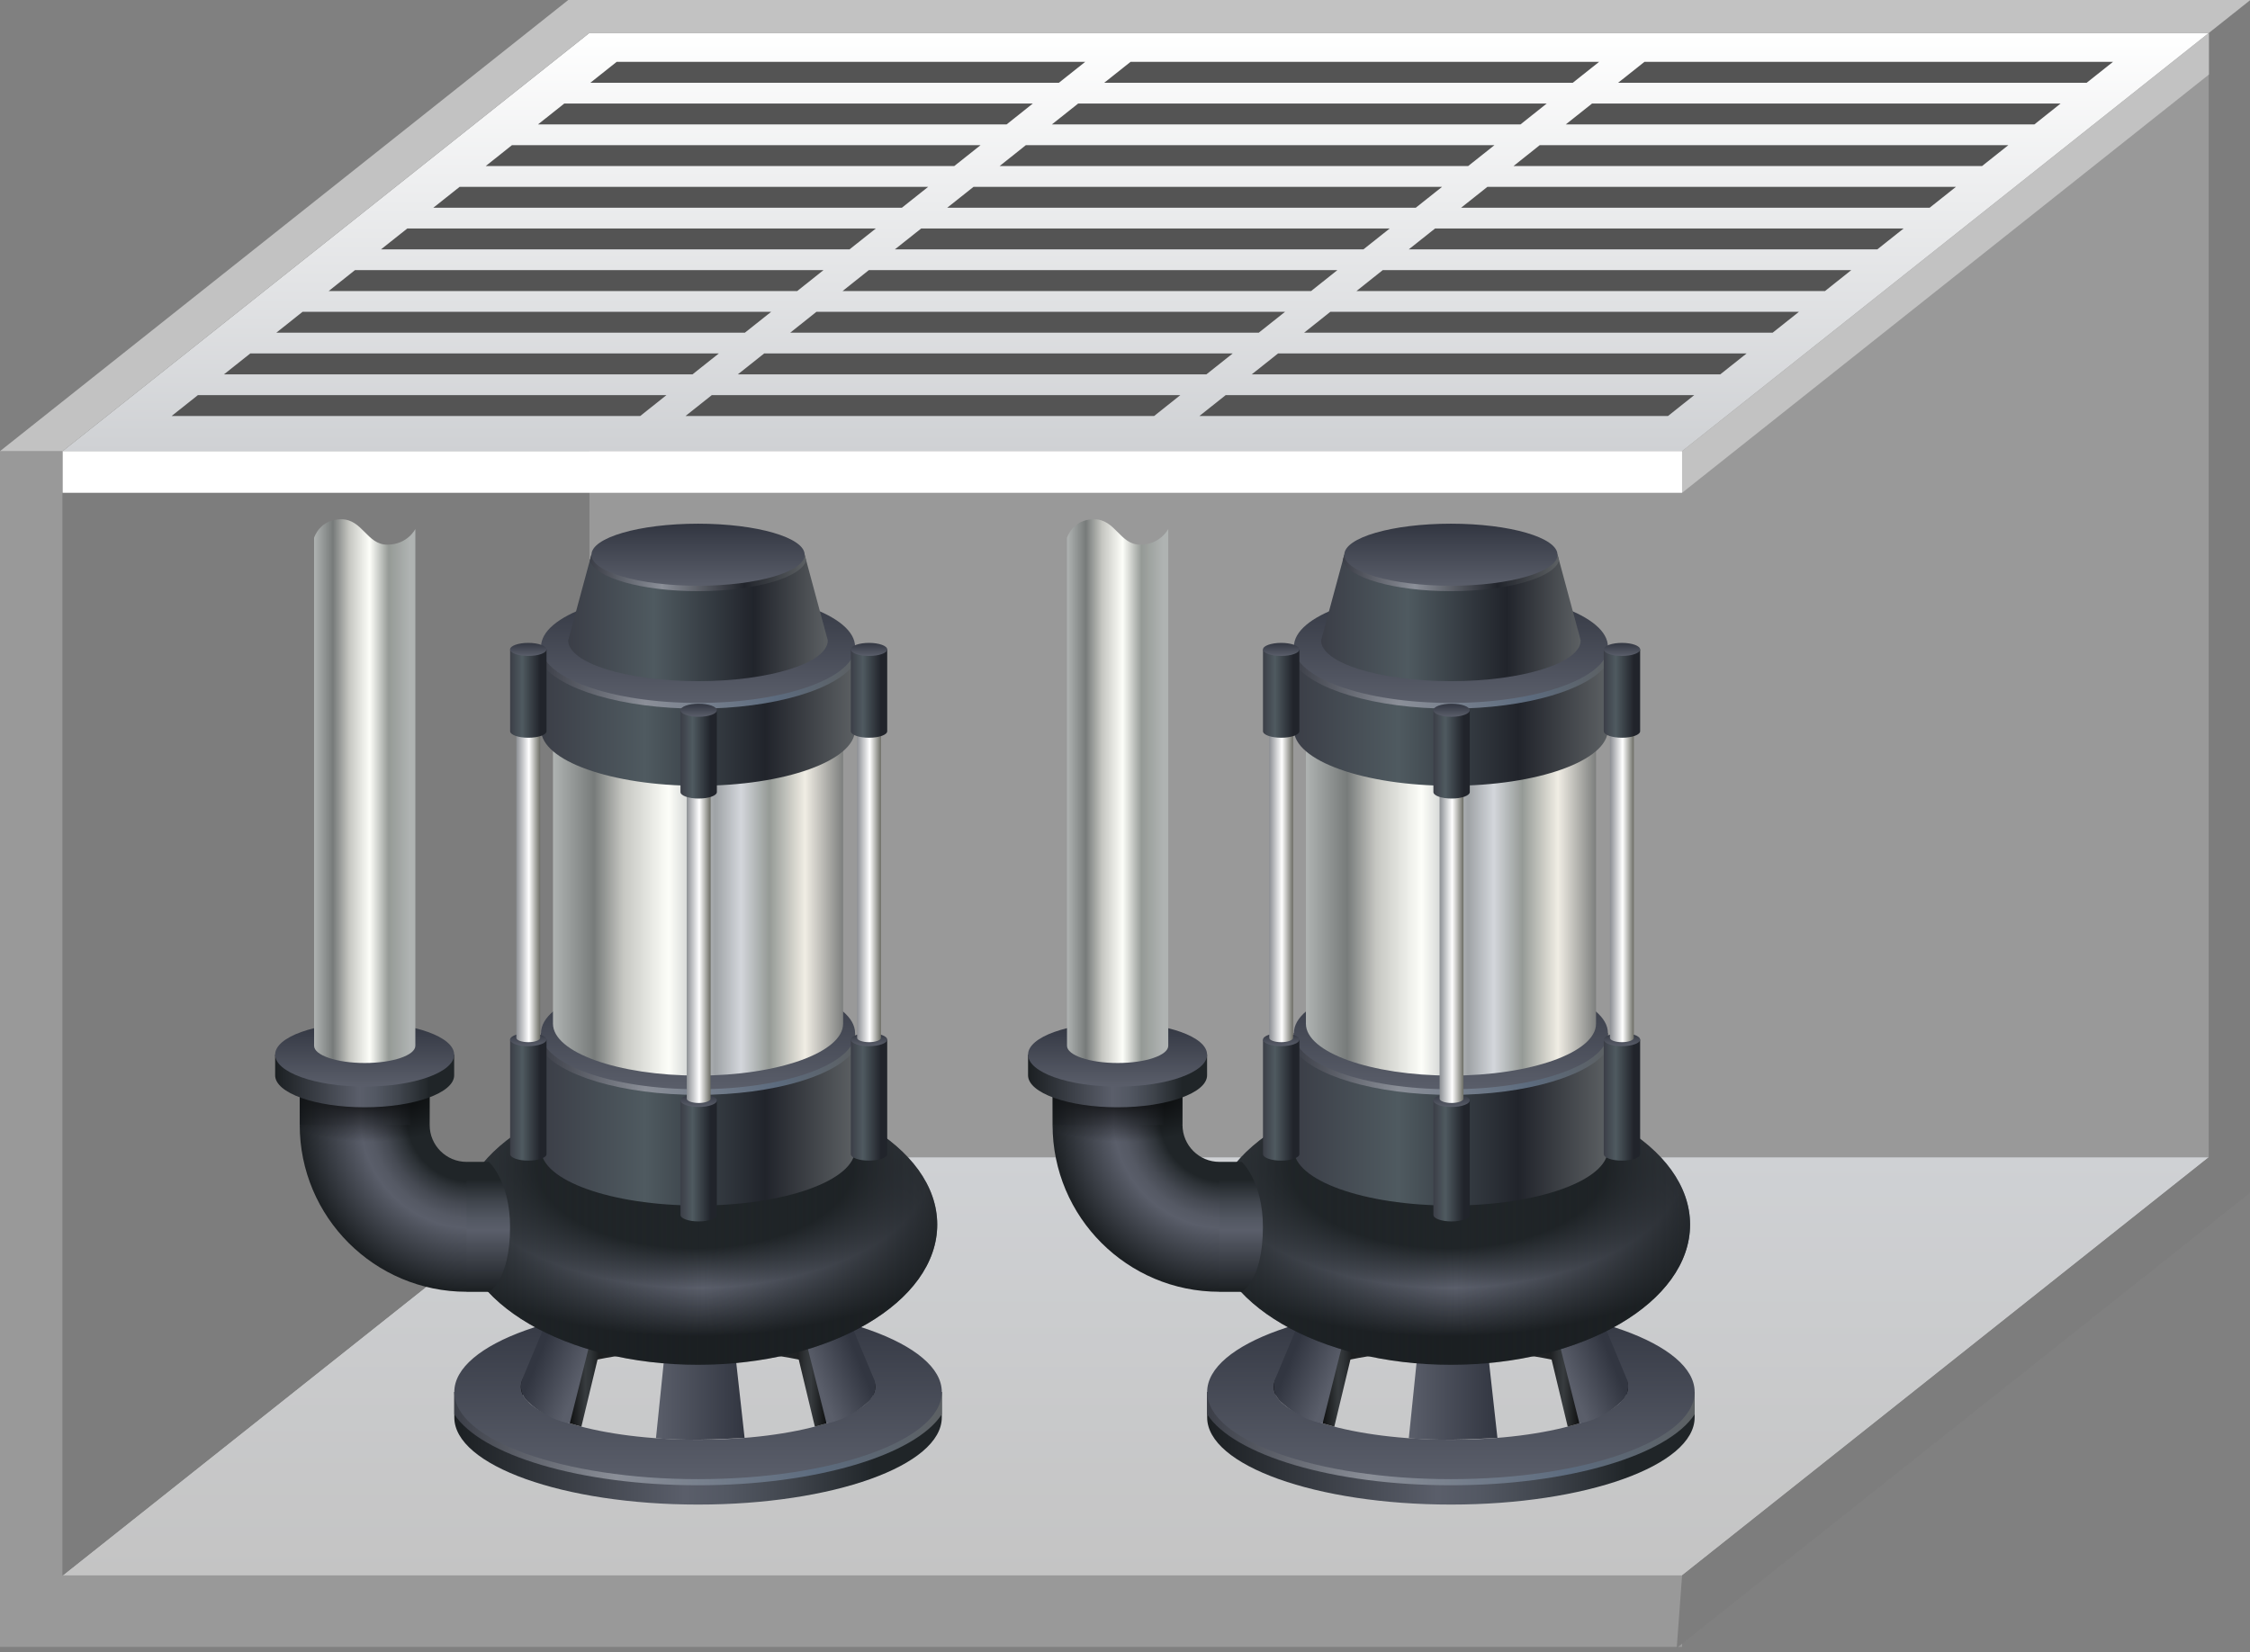  <svg version="1.1" xmlns="http://www.w3.org/2000/svg" xmlns:xlink="http://www.w3.org/1999/xlink"
               viewBox="0 0 324 238" style="enable-background:new 0 0 324 238;" xml:space="preserve">
            <rect x="0" y="0" width="324" height="238" fill="#808080" stroke="none"/>
            <style type="text/css">
              .jsj-st0{fill:url(#JSJ_1_);}
              .jsj-st1{fill:#999999;}
              .jsj-st2{fill:#7D7D7D;}
              .jsj-st3{fill:url(#JSJ_2_);}
              .jsj-st4{fill:#C2C2C2;}
              .jsj-st5{fill:#FFFFFF;}
              .jsj-st6{fill:#545454;}
              .jsj-st7{fill:url(#JSJ_3_);}
              .jsj-st8{fill:url(#JSJ_4_);}
              .jsj-st9{fill:url(#JSJ_5_);}
              .jsj-st10{fill:url(#JSJ_6_);}
              .jsj-st11{fill:url(#JSJ_7_);}
              .jsj-st12{fill:url(#JSJ_8_);}
              .jsj-st13{fill:url(#JSJ_9_);}
              .jsj-st14{fill:url(#JSJ_10_);}
              .jsj-st15{fill:url(#JSJ_11_);}
              .jsj-st16{fill:url(#JSJ_12_);}
              .jsj-st17{fill:url(#JSJ_13_);}
              .jsj-st18{fill:url(#JSJ_14_);}
              .jsj-st19{fill:url(#JSJ_15_);}
              .jsj-st20{fill:url(#JSJ_16_);}
              .jsj-st21{fill:url(#JSJ_17_);}
              .jsj-st22{fill:url(#JSJ_18_);}
              .jsj-st23{fill:url(#JSJ_19_);}
              .jsj-st24{fill:url(#JSJ_20_);}
              .jsj-st25{fill:url(#JSJ_21_);}
              .jsj-st26{fill:url(#JSJ_22_);}
              .jsj-st27{fill:url(#JSJ_23_);}
              .jsj-st28{fill:url(#JSJ_24_);}
              .jsj-st29{fill:url(#JSJ_25_);}
              .jsj-st30{fill:url(#JSJ_26_);}
              .jsj-st31{fill:url(#JSJ_27_);}
              .jsj-st32{fill:url(#JSJ_28_);}
              .jsj-st33{fill:url(#JSJ_29_);}
              .jsj-st34{fill:url(#JSJ_30_);}
              .jsj-st35{fill:url(#JSJ_31_);}
              .jsj-st36{fill:url(#JSJ_32_);}
              .jsj-st37{fill:url(#JSJ_33_);}
              .jsj-st38{fill:url(#JSJ_34_);}
              .jsj-st39{fill:url(#JSJ_35_);}
              .jsj-st40{fill:url(#JSJ_36_);}
              .jsj-st41{fill:url(#JSJ_37_);}
              .jsj-st42{fill:url(#JSJ_38_);}
              .jsj-st43{fill:url(#JSJ_39_);}
              .jsj-st44{fill:url(#JSJ_40_);}
              .jsj-st45{fill:url(#JSJ_41_);}
              .jsj-st46{fill:url(#JSJ_42_);}
              .jsj-st47{fill:url(#JSJ_43_);}
              .jsj-st48{fill:url(#JSJ_44_);}
              .jsj-st49{fill:url(#JSJ_45_);}
              .jsj-st50{fill:url(#JSJ_46_);}
              .jsj-st51{fill:#203972;}
              .jsj-st52{fill:#0E1F3D;}
              .jsj-st53{fill:url(#JSJ_47_);}
              .jsj-st54{opacity:0.5;}
              .jsj-st55{fill:url(#JSJ_48_);}
              .jsj-st56{fill:url(#JSJ_49_);}
              .jsj-st57{fill:url(#JSJ_50_);}
              .jsj-st58{fill:url(#JSJ_51_);}
              .jsj-st59{fill:url(#JSJ_52_);}
              .jsj-st60{fill:url(#JSJ_53_);}
              .jsj-st61{fill:url(#JSJ_54_);}
              .jsj-st62{fill:url(#JSJ_55_);}
              .jsj-st63{fill:url(#JSJ_56_);}
              .jsj-st64{fill:url(#JSJ_57_);}
              .jsj-st65{fill:url(#JSJ_58_);}
              .jsj-st66{fill:url(#JSJ_59_);}
              .jsj-st67{fill:url(#JSJ_60_);}
              .jsj-st68{fill:url(#JSJ_61_);}
              .jsj-st69{fill:url(#JSJ_62_);}
              .jsj-st70{fill:url(#JSJ_63_);}
              .jsj-st71{fill:url(#JSJ_64_);}
              .jsj-st72{fill:url(#JSJ_65_);}
              .jsj-st73{fill:url(#JSJ_66_);}
              .jsj-st74{fill:url(#JSJ_67_);}
              .jsj-st75{fill:url(#JSJ_68_);}
              .jsj-st76{fill:url(#JSJ_69_);}
              .jsj-st77{fill:url(#JSJ_70_);}
              .jsj-st78{fill:url(#JSJ_71_);}
              .jsj-st79{fill:url(#JSJ_72_);}
              .jsj-st80{fill:url(#JSJ_73_);}
              .jsj-st81{fill:url(#JSJ_74_);}
              .jsj-st82{fill:url(#JSJ_75_);}
              .jsj-st83{fill:url(#JSJ_76_);}
              .jsj-st84{fill:url(#JSJ_77_);}
              .jsj-st85{fill:url(#JSJ_78_);}
              .jsj-st86{fill:url(#JSJ_79_);}
              .jsj-st87{fill:url(#JSJ_80_);}
              .jsj-st88{fill:url(#JSJ_81_);}
              .jsj-st89{fill:url(#JSJ_82_);}
              .jsj-st90{fill:url(#JSJ_83_);}
              .jsj-st91{fill:url(#JSJ_84_);}
              .jsj-st92{fill:url(#JSJ_85_);}
              .jsj-st93{fill:url(#JSJ_86_);}
              .jsj-st94{fill:url(#JSJ_87_);}
              .jsj-st95{fill:url(#JSJ_88_);}
              .jsj-st96{fill:url(#JSJ_89_);}
              .jsj-st97{fill:url(#JSJ_90_);}
              .jsj-st98{fill:url(#JSJ_91_);}
              .jsj-st99{fill:url(#JSJ_92_);}
              .jsj-st100{fill:url(#JSJ_93_);}
              .jsj-st101{fill:url(#JSJ_94_);}
              .jsj-st102{opacity:0.3;fill:#FF0000;}
            
            </style>
            <g id="SVG_base1">
              <linearGradient id="JSJ_1_" gradientUnits="userSpaceOnUse" x1="163.552" y1="226.92" x2="163.552" y2="166.678">
                <stop  offset="0" style="stop-color:#C4C4C4"/>
                <stop  offset="1" style="stop-color:#CFD1D4"/>
              </linearGradient>
              <polygon class="jsj-st0" points="242.22,226.92 9.02,226.92 84.88,166.68 318.08,166.68 	"/>
              <polygon class="jsj-st1" points="9.02,226.92 9.02,64.98 0,64.98 0,237.21 242.22,237.21 242.22,226.92 	"/>
              <polygon class="jsj-st2" points="84.88,166.68 9.02,226.92 9.02,64.98 84.88,4.74 	"/>
              <rect x="84.88" y="4.74" class="jsj-st1" width="233.2" height="161.94"/>
              <linearGradient id="JSJ_2_" gradientUnits="userSpaceOnUse" x1="163.552" y1="4.74" x2="163.552" y2="64.982">
                <stop  offset="0" style="stop-color:#FFFFFF"/>
                <stop  offset="1" style="stop-color:#CFD1D4"/>
              </linearGradient>
              <polygon class="jsj-st3" points="242.22,64.98 9.02,64.98 84.88,4.74 318.08,4.74 	"/>
              <polygon class="jsj-st2" points="318.08,4.74 318.08,166.68 242.22,226.92 241.45,237.36 324.05,171.77 324.05,171.49 324.05,0 	"/>
              <polygon class="jsj-st4" points="324.05,0 81.83,0 0,64.98 9.02,64.98 84.88,4.74 318.08,4.74 	"/>
              <rect x="9.02" y="64.98" class="jsj-st5" width="233.2" height="6"/>
              <polygon class="jsj-st4" points="318.08,10.74 242.22,70.98 242.22,64.98 318.08,4.74 	"/>
              <polygon class="jsj-st6" points="24.71,59.92 92.19,59.92 95.97,56.91 28.5,56.91 	"/>
              <polygon class="jsj-st6" points="32.25,53.92 99.72,53.92 103.51,50.91 36.04,50.91 	"/>
              <polygon class="jsj-st6" points="39.79,47.92 107.26,47.92 111.05,44.91 43.57,44.91 	"/>
              <polygon class="jsj-st6" points="47.33,41.92 114.8,41.92 118.58,38.91 51.11,38.91 	"/>
              <polygon class="jsj-st6" points="54.86,35.92 122.33,35.92 126.12,32.91 58.65,32.91 	"/>
              <polygon class="jsj-st6" points="62.4,29.92 129.87,29.92 133.66,26.91 66.19,26.91 	"/>
              <polygon class="jsj-st6" points="69.94,23.92 137.41,23.92 141.2,20.91 73.72,20.91 	"/>
              <polygon class="jsj-st6" points="77.47,17.92 144.95,17.92 148.73,14.91 81.26,14.91 	"/>
              <polygon class="jsj-st6" points="85.01,11.92 152.48,11.92 156.27,8.91 88.8,8.91 	"/>
              <polygon class="jsj-st6" points="98.71,59.92 166.19,59.92 169.97,56.91 102.5,56.91 	"/>
              <polygon class="jsj-st6" points="106.25,53.92 173.72,53.92 177.51,50.91 110.04,50.91 	"/>
              <polygon class="jsj-st6" points="113.79,47.92 181.26,47.92 185.05,44.91 117.57,44.91 	"/>
              <polygon class="jsj-st6" points="121.33,41.92 188.8,41.92 192.58,38.91 125.11,38.91 	"/>
              <polygon class="jsj-st6" points="128.86,35.92 196.33,35.92 200.12,32.91 132.65,32.91 	"/>
              <polygon class="jsj-st6" points="136.4,29.92 203.87,29.92 207.66,26.91 140.19,26.91 	"/>
              <polygon class="jsj-st6" points="143.94,23.92 211.41,23.92 215.2,20.91 147.72,20.91 	"/>
              <polygon class="jsj-st6" points="151.47,17.92 218.95,17.92 222.73,14.91 155.26,14.91 	"/>
              <polygon class="jsj-st6" points="159.01,11.92 226.48,11.92 230.27,8.91 162.8,8.91 	"/>
              <polygon class="jsj-st6" points="172.71,59.92 240.19,59.92 243.97,56.91 176.5,56.91 	"/>
              <polygon class="jsj-st6" points="180.25,53.92 247.72,53.92 251.51,50.91 184.04,50.91 	"/>
              <polygon class="jsj-st6" points="187.79,47.92 255.26,47.92 259.05,44.91 191.57,44.91 	"/>
              <polygon class="jsj-st6" points="195.33,41.92 262.8,41.92 266.58,38.91 199.11,38.91 	"/>
              <polygon class="jsj-st6" points="202.86,35.92 270.33,35.92 274.12,32.91 206.65,32.91 	"/>
              <polygon class="jsj-st6" points="210.4,29.92 277.87,29.92 281.66,26.91 214.19,26.91 	"/>
              <polygon class="jsj-st6" points="217.94,23.92 285.41,23.92 289.2,20.91 221.72,20.91 	"/>
              <polygon class="jsj-st6" points="225.47,17.92 292.95,17.92 296.73,14.91 229.26,14.91 	"/>
              <polygon class="jsj-st6" points="233.01,11.92 300.48,11.92 304.27,8.91 236.8,8.91 	"/>
            </g>
            <g id="SVG_base2">
              <linearGradient id="JSJ_3_" gradientUnits="userSpaceOnUse" x1="173.829" y1="208.604" x2="244.035" y2="208.604">
                <stop  offset="0" style="stop-color:#1B1F22"/>
                <stop  offset="0.471" style="stop-color:#5A5E6A"/>
                <stop  offset="0.474" style="stop-color:#5A5E6A"/>
                <stop  offset="0.559" style="stop-color:#535863"/>
                <stop  offset="0.687" style="stop-color:#41464E"/>
                <stop  offset="0.842" style="stop-color:#24292D"/>
                <stop  offset="0.86" style="stop-color:#202528"/>
              </linearGradient>
              <path class="jsj-st7" d="M238.09,200.49c-1.24,4.48-13.82,8-29.16,8s-27.92-3.52-29.16-8h-5.94v3.66c0,6.94,15.72,12.56,35.1,12.56
                s35.1-5.62,35.1-12.56v-3.66H238.09z"/>
              <linearGradient id="JSJ_4_" gradientUnits="userSpaceOnUse" x1="173.829" y1="207.211" x2="244.035" y2="207.211">
                <stop  offset="0" style="stop-color:#3B3E47"/>
                <stop  offset="0.332" style="stop-color:#8B8F98"/>
                <stop  offset="0.749" style="stop-color:#5C6B7E"/>
                <stop  offset="1" style="stop-color:#5C6063"/>
              </linearGradient>
              <path class="jsj-st8" d="M238.09,200.49c-1.24,4.48-13.82,8-29.16,8s-27.92-3.52-29.16-8h-5.94v3.22c3.82,5.87,18.08,10.22,35.1,10.22
                c17.02,0,31.28-4.36,35.1-10.22v-3.22H238.09z"/>
              <linearGradient id="JSJ_5_" gradientUnits="userSpaceOnUse" x1="180.577" y1="200.13" x2="236.911" y2="200.13">
                <stop  offset="0" style="stop-color:#000000"/>
                <stop  offset="0.474" style="stop-color:#373B3E"/>
                <stop  offset="0.592" style="stop-color:#303437"/>
                <stop  offset="0.771" style="stop-color:#1E2022"/>
                <stop  offset="0.985" style="stop-color:#010101"/>
                <stop  offset="0.989" style="stop-color:#000000"/>
              </linearGradient>
              <path class="jsj-st9" d="M208.93,190.25c-11.65,0-21.97,2.03-28.36,5.16v8.06l9.89,6.54h36.26l10.19-6.15v-8.63
                C230.5,192.21,220.35,190.25,208.93,190.25z M208.93,209.7c-14.09,0-25.52-3.41-25.52-7.61c0-4.2,11.42-7.61,25.52-7.61
                c14.09,0,25.52,3.41,25.52,7.61C234.45,206.29,223.02,209.7,208.93,209.7z"/>
              <linearGradient id="JSJ_6_" gradientUnits="userSpaceOnUse" x1="208.932" y1="213.053" x2="208.932" y2="187.928">
                <stop  offset="0" style="stop-color:#5A5E6A"/>
                <stop  offset="1" style="stop-color:#323641"/>
              </linearGradient>
              <path class="jsj-st10" d="M208.93,187.93c-19.39,0-35.1,5.62-35.1,12.56c0,6.94,15.72,12.56,35.1,12.56s35.1-5.62,35.1-12.56
                C244.03,193.55,228.32,187.93,208.93,187.93z M208.93,207.37c-14.09,0-25.52-3.41-25.52-7.61s11.42-7.61,25.52-7.61
                c14.09,0,25.52,3.41,25.52,7.61S223.02,207.37,208.93,207.37z"/>
              <linearGradient id="JSJ_7_" gradientUnits="userSpaceOnUse" x1="189.631" y1="196.71" x2="196.099" y2="196.71">
                <stop  offset="0" style="stop-color:#000000"/>
                <stop  offset="0.474" style="stop-color:#373B3E"/>
                <stop  offset="0.592" style="stop-color:#303437"/>
                <stop  offset="0.771" style="stop-color:#1E2022"/>
                <stop  offset="0.985" style="stop-color:#010101"/>
                <stop  offset="0.989" style="stop-color:#000000"/>
              </linearGradient>
              <polygon class="jsj-st11" points="194.73,187.93 189.63,194.79 190.46,205.01 192.14,205.49 196.1,188.99 	"/>
              <linearGradient id="JSJ_8_" gradientUnits="userSpaceOnUse" x1="192.685" y1="196.638" x2="186.538" y2="194.125">
                <stop  offset="0" style="stop-color:#5A5E6A"/>
                <stop  offset="1" style="stop-color:#323641"/>
              </linearGradient>
              <path class="jsj-st12" d="M188.84,186.16l-5.29,12.67c0,0-0.58,1.69,0.87,3.06c2.93,2.77,6.04,3.12,6.04,3.12l4.27-17.08L188.84,186.16
                z"/>
              
                <linearGradient id="JSJ_9_" gradientUnits="userSpaceOnUse" x1="219.592" y1="196.71" x2="226.06" y2="196.71" gradientTransform="matrix(-1 0 0 1 447.853 0)">
                <stop  offset="0" style="stop-color:#000000"/>
                <stop  offset="0.474" style="stop-color:#373B3E"/>
                <stop  offset="0.592" style="stop-color:#303437"/>
                <stop  offset="0.771" style="stop-color:#1E2022"/>
                <stop  offset="0.985" style="stop-color:#010101"/>
                <stop  offset="0.989" style="stop-color:#000000"/>
              </linearGradient>
              <polygon class="jsj-st13" points="223.16,187.93 228.26,194.79 227.43,205.01 225.75,205.49 221.79,188.99 	"/>
              
                <linearGradient id="JSJ_10_" gradientUnits="userSpaceOnUse" x1="222.646" y1="196.638" x2="216.499" y2="194.125" gradientTransform="matrix(-1 0 0 1 447.853 0)">
                <stop  offset="0" style="stop-color:#5A5E6A"/>
                <stop  offset="1" style="stop-color:#323641"/>
              </linearGradient>
              <path class="jsj-st14" d="M229.05,186.16l5.29,12.67c0,0,0.58,1.69-0.87,3.06c-2.93,2.77-6.04,3.12-6.04,3.12l-4.27-17.08
                L229.05,186.16z"/>
              <linearGradient id="JSJ_11_" gradientUnits="userSpaceOnUse" x1="202.875" y1="198.392" x2="215.633" y2="198.392">
                <stop  offset="0" style="stop-color:#5A5E6A"/>
                <stop  offset="1" style="stop-color:#323641"/>
              </linearGradient>
              <path class="jsj-st15" d="M204.67,189.59l-1.8,17.56c0,0,1.76,0.22,5.87,0.22c2.61-0.01,6.89-0.27,6.89-0.27l-1.96-17.69L204.67,189.59
                z"/>
              
                <radialGradient id="JSJ_12_" cx="208.494" cy="168.061" r="47.364" gradientTransform="matrix(1 0 0 0.516 0 81.328)" gradientUnits="userSpaceOnUse">
                <stop  offset="0.481" style="stop-color:#202528"/>
                <stop  offset="0.714" style="stop-color:#5A5E6A"/>
                <stop  offset="1" style="stop-color:#1B1F22"/>
              </radialGradient>
              <ellipse class="jsj-st16" cx="208.93" cy="176.38" rx="34.44" ry="20.2"/>
              <linearGradient id="JSJ_13_" gradientUnits="userSpaceOnUse" x1="174.493" y1="176.385" x2="243.37" y2="176.385">
                <stop  offset="0" style="stop-color:#202528;stop-opacity:0.8"/>
                <stop  offset="0.511" style="stop-color:#1D2225;stop-opacity:0"/>
                <stop  offset="1" style="stop-color:#1B1F22;stop-opacity:0.8"/>
              </linearGradient>
              <ellipse class="jsj-st17" cx="208.93" cy="176.38" rx="34.44" ry="20.2"/>
              <linearGradient id="JSJ_14_" gradientUnits="userSpaceOnUse" x1="175.619" y1="186.065" x2="175.619" y2="167.35">
                <stop  offset="0" style="stop-color:#1B1F22"/>
                <stop  offset="0.471" style="stop-color:#5A5E6A"/>
                <stop  offset="0.474" style="stop-color:#5A5E6A"/>
                <stop  offset="0.559" style="stop-color:#535863"/>
                <stop  offset="0.687" style="stop-color:#41464E"/>
                <stop  offset="0.842" style="stop-color:#24292D"/>
                <stop  offset="0.86" style="stop-color:#202528"/>
              </linearGradient>
              <path class="jsj-st18" d="M175.6,186.06l-6.24-8.87l6.24-9.84h3.22c0,0,3.04,2.8,3.04,9.36c0,7.75-3.04,9.36-3.04,9.36H175.6z"/>
              <linearGradient id="JSJ_15_" gradientUnits="userSpaceOnUse" x1="151.57" y1="162.457" x2="170.285" y2="162.457">
                <stop  offset="0" style="stop-color:#1B1F22"/>
                <stop  offset="0.471" style="stop-color:#5A5E6A"/>
                <stop  offset="0.474" style="stop-color:#5A5E6A"/>
                <stop  offset="0.559" style="stop-color:#535863"/>
                <stop  offset="0.687" style="stop-color:#41464E"/>
                <stop  offset="0.842" style="stop-color:#24292D"/>
                <stop  offset="0.86" style="stop-color:#202528"/>
              </linearGradient>
              <polygon class="jsj-st19" points="151.57,162.03 161.04,167.35 170.28,162.03 170.28,157.56 151.57,157.56 	"/>
              <radialGradient id="JSJ_16_" cx="176.291" cy="160.905" r="25.178" gradientUnits="userSpaceOnUse">
                <stop  offset="0.369" style="stop-color:#202528"/>
                <stop  offset="0.412" style="stop-color:#2E3338"/>
                <stop  offset="0.5" style="stop-color:#464A53"/>
                <stop  offset="0.577" style="stop-color:#555964"/>
                <stop  offset="0.636" style="stop-color:#5A5E6A"/>
                <stop  offset="1" style="stop-color:#1B1F22"/>
              </radialGradient>
              <path class="jsj-st20" d="M170.28,162.03h-18.71c0,13.27,10.76,24.03,24.03,24.03v-18.71C172.67,167.35,170.28,164.97,170.28,162.03z"
                />
              <linearGradient id="JSJ_17_" gradientUnits="userSpaceOnUse" x1="186.322" y1="161.223" x2="231.542" y2="161.223">
                <stop  offset="0" style="stop-color:#3B3E47"/>
                <stop  offset="0.332" style="stop-color:#4F5A60"/>
                <stop  offset="0.715" style="stop-color:#21242B"/>
                <stop  offset="1" style="stop-color:#5C6063"/>
              </linearGradient>
              <path class="jsj-st21" d="M186.32,148.8v16.75c0,4.47,10.12,8.09,22.61,8.09c12.49,0,22.61-3.62,22.61-8.09V148.8H186.32z"/>
              <linearGradient id="JSJ_18_" gradientUnits="userSpaceOnUse" x1="186.322" y1="153.251" x2="231.542" y2="153.251">
                <stop  offset="0" style="stop-color:#3B3E47"/>
                <stop  offset="0.332" style="stop-color:#8B8F98"/>
                <stop  offset="0.749" style="stop-color:#5C6B7E"/>
                <stop  offset="1" style="stop-color:#5C6063"/>
              </linearGradient>
              <path class="jsj-st22" d="M186.32,151.11c2.46,3.78,11.65,6.59,22.61,6.59c10.96,0,20.15-2.81,22.61-6.59v-2.31h-45.22V151.11z"/>
              <linearGradient id="JSJ_19_" gradientUnits="userSpaceOnUse" x1="208.932" y1="156.894" x2="208.932" y2="140.71">
                <stop  offset="0" style="stop-color:#5A5E6A"/>
                <stop  offset="1" style="stop-color:#323641"/>
              </linearGradient>
              <ellipse class="jsj-st23" cx="208.93" cy="148.8" rx="22.61" ry="8.09"/>
              <linearGradient id="JSJ_20_" gradientUnits="userSpaceOnUse" x1="188.045" y1="130.119" x2="229.819" y2="130.119">
                <stop  offset="0" style="stop-color:#AFB3B2"/>
                <stop  offset="0.142" style="stop-color:#777B7A"/>
                <stop  offset="0.243" style="stop-color:#C6C7C2"/>
                <stop  offset="0.399" style="stop-color:#FDFEF9"/>
                <stop  offset="0.559" style="stop-color:#9FA3A6"/>
                <stop  offset="0.648" style="stop-color:#D3D6DB"/>
                <stop  offset="0.746" style="stop-color:#959A96"/>
                <stop  offset="0.869" style="stop-color:#F0EDE4"/>
                <stop  offset="1" style="stop-color:#7D7F7E"/>
              </linearGradient>
              <path class="jsj-st24" d="M188.05,105.32v42.13c0,4.13,9.35,7.47,20.89,7.47c11.54,0,20.89-3.35,20.89-7.47v-42.13H188.05z"/>
              
                <radialGradient id="JSJ_21_" cx="161.809" cy="156.957" r="16.311" gradientTransform="matrix(1 0 0 0.465 0 83.91)" gradientUnits="userSpaceOnUse">
                <stop  offset="0" style="stop-color:#000000"/>
                <stop  offset="1" style="stop-color:#000000;stop-opacity:0"/>
              </radialGradient>
              <path class="jsj-st25" d="M170.28,162.03v-4.47h-18.71v4.47c0,13.27,10.76,24.03,24.03,24.03v-18.71
                C172.67,167.35,170.28,164.97,170.28,162.03z"/>
              <linearGradient id="JSJ_22_" gradientUnits="userSpaceOnUse" x1="148.037" y1="155.691" x2="173.818" y2="155.691">
                <stop  offset="0" style="stop-color:#1B1F22"/>
                <stop  offset="0.471" style="stop-color:#5A5E6A"/>
                <stop  offset="0.474" style="stop-color:#5A5E6A"/>
                <stop  offset="0.559" style="stop-color:#535863"/>
                <stop  offset="0.687" style="stop-color:#41464E"/>
                <stop  offset="0.842" style="stop-color:#24292D"/>
                <stop  offset="0.86" style="stop-color:#202528"/>
              </linearGradient>
              <path class="jsj-st26" d="M148.04,151.9v2.98c0,2.55,5.77,4.61,12.89,4.61s12.89-2.07,12.89-4.61v-2.98H148.04z"/>
              <linearGradient id="JSJ_23_" gradientUnits="userSpaceOnUse" x1="160.927" y1="156.508" x2="160.927" y2="147.282">
                <stop  offset="0" style="stop-color:#5A5E6A"/>
                <stop  offset="1" style="stop-color:#323641"/>
              </linearGradient>
              <ellipse class="jsj-st27" cx="160.93" cy="151.9" rx="12.89" ry="4.61"/>
              <linearGradient id="JSJ_24_" gradientUnits="userSpaceOnUse" x1="153.64" y1="113.946" x2="168.215" y2="113.946">
                <stop  offset="0" style="stop-color:#AFB3B2"/>
                <stop  offset="0.187" style="stop-color:#777B7A"/>
                <stop  offset="0.349" style="stop-color:#C6C7C2"/>
                <stop  offset="0.55" style="stop-color:#FDFEF9"/>
                <stop  offset="0.737" style="stop-color:#959A96"/>
                <stop  offset="0.947" style="stop-color:#AFB3B2"/>
              </linearGradient>
              <path class="jsj-st28" d="M164.18,78.45c-2.93,0-3.55-3.66-6.64-3.66s-3.89,2.67-3.89,2.67v73.17c0,1.37,3.26,2.48,7.29,2.48
                c4.02,0,7.29-1.11,7.29-2.48V76.2C168.21,76.2,167.1,78.45,164.18,78.45z"/>
              <linearGradient id="JSJ_25_" gradientUnits="userSpaceOnUse" x1="65.415" y1="208.604" x2="135.621" y2="208.604">
                <stop  offset="0" style="stop-color:#1B1F22"/>
                <stop  offset="0.471" style="stop-color:#5A5E6A"/>
                <stop  offset="0.474" style="stop-color:#5A5E6A"/>
                <stop  offset="0.559" style="stop-color:#535863"/>
                <stop  offset="0.687" style="stop-color:#41464E"/>
                <stop  offset="0.842" style="stop-color:#24292D"/>
                <stop  offset="0.86" style="stop-color:#202528"/>
              </linearGradient>
              <path class="jsj-st29" d="M129.68,200.49c-1.24,4.48-13.82,8-29.16,8c-15.35,0-27.92-3.52-29.16-8h-5.94v3.66
                c0,6.94,15.72,12.56,35.1,12.56c19.39,0,35.1-5.62,35.1-12.56v-3.66H129.68z"/>
              <linearGradient id="JSJ_26_" gradientUnits="userSpaceOnUse" x1="65.415" y1="207.211" x2="135.621" y2="207.211">
                <stop  offset="0" style="stop-color:#3B3E47"/>
                <stop  offset="0.332" style="stop-color:#8B8F98"/>
                <stop  offset="0.749" style="stop-color:#5C6B7E"/>
                <stop  offset="1" style="stop-color:#5C6063"/>
              </linearGradient>
              <path class="jsj-st30" d="M129.68,200.49c-1.24,4.48-13.82,8-29.16,8c-15.35,0-27.92-3.52-29.16-8h-5.94v3.22
                c3.82,5.87,18.08,10.22,35.1,10.22c17.02,0,31.28-4.36,35.1-10.22v-3.22H129.68z"/>
              <linearGradient id="JSJ_27_" gradientUnits="userSpaceOnUse" x1="72.163" y1="200.13" x2="128.497" y2="200.13">
                <stop  offset="0" style="stop-color:#000000"/>
                <stop  offset="0.474" style="stop-color:#373B3E"/>
                <stop  offset="0.592" style="stop-color:#303437"/>
                <stop  offset="0.771" style="stop-color:#1E2022"/>
                <stop  offset="0.985" style="stop-color:#010101"/>
                <stop  offset="0.989" style="stop-color:#000000"/>
              </linearGradient>
              <path class="jsj-st31" d="M100.52,190.25c-11.65,0-21.97,2.03-28.36,5.16v8.06l9.89,6.54h36.26l10.19-6.15v-8.63
                C122.09,192.21,111.94,190.25,100.52,190.25z M100.52,209.7c-14.09,0-25.52-3.41-25.52-7.61c0-4.2,11.42-7.61,25.52-7.61
                c14.09,0,25.52,3.41,25.52,7.61C126.03,206.29,114.61,209.7,100.52,209.7z"/>
              <linearGradient id="JSJ_28_" gradientUnits="userSpaceOnUse" x1="100.518" y1="213.053" x2="100.518" y2="187.928">
                <stop  offset="0" style="stop-color:#5A5E6A"/>
                <stop  offset="1" style="stop-color:#323641"/>
              </linearGradient>
              <path class="jsj-st32" d="M100.52,187.93c-19.39,0-35.1,5.62-35.1,12.56c0,6.94,15.72,12.56,35.1,12.56c19.39,0,35.1-5.62,35.1-12.56
                C135.62,193.55,119.91,187.93,100.52,187.93z M100.52,207.37c-14.09,0-25.52-3.41-25.52-7.61s11.42-7.61,25.52-7.61
                c14.09,0,25.52,3.41,25.52,7.61S114.61,207.37,100.52,207.37z"/>
              <linearGradient id="JSJ_29_" gradientUnits="userSpaceOnUse" x1="81.217" y1="196.71" x2="87.685" y2="196.71">
                <stop  offset="0" style="stop-color:#000000"/>
                <stop  offset="0.474" style="stop-color:#373B3E"/>
                <stop  offset="0.592" style="stop-color:#303437"/>
                <stop  offset="0.771" style="stop-color:#1E2022"/>
                <stop  offset="0.985" style="stop-color:#010101"/>
                <stop  offset="0.989" style="stop-color:#000000"/>
              </linearGradient>
              <polygon class="jsj-st33" points="86.32,187.93 81.22,194.79 82.05,205.01 83.72,205.49 87.69,188.99 	"/>
              <linearGradient id="JSJ_30_" gradientUnits="userSpaceOnUse" x1="84.272" y1="196.638" x2="78.124" y2="194.125">
                <stop  offset="0" style="stop-color:#5A5E6A"/>
                <stop  offset="1" style="stop-color:#323641"/>
              </linearGradient>
              <path class="jsj-st34" d="M80.43,186.16l-5.29,12.67c0,0-0.58,1.69,0.87,3.06c2.93,2.77,6.04,3.12,6.04,3.12l4.27-17.08L80.43,186.16z"
                />
              
                <linearGradient id="JSJ_31_" gradientUnits="userSpaceOnUse" x1="328.005" y1="196.71" x2="334.474" y2="196.71" gradientTransform="matrix(-1 0 0 1 447.853 0)">
                <stop  offset="0" style="stop-color:#000000"/>
                <stop  offset="0.474" style="stop-color:#373B3E"/>
                <stop  offset="0.592" style="stop-color:#303437"/>
                <stop  offset="0.771" style="stop-color:#1E2022"/>
                <stop  offset="0.985" style="stop-color:#010101"/>
                <stop  offset="0.989" style="stop-color:#000000"/>
              </linearGradient>
              <polygon class="jsj-st35" points="114.74,187.93 119.85,194.79 119.02,205.01 117.34,205.49 113.38,188.99 	"/>
              
                <linearGradient id="JSJ_32_" gradientUnits="userSpaceOnUse" x1="331.06" y1="196.638" x2="324.913" y2="194.125" gradientTransform="matrix(-1 0 0 1 447.853 0)">
                <stop  offset="0" style="stop-color:#5A5E6A"/>
                <stop  offset="1" style="stop-color:#323641"/>
              </linearGradient>
              <path class="jsj-st36" d="M120.64,186.16l5.29,12.67c0,0,0.58,1.69-0.87,3.06c-2.93,2.77-6.04,3.12-6.04,3.12l-4.27-17.08
                L120.64,186.16z"/>
              <linearGradient id="JSJ_33_" gradientUnits="userSpaceOnUse" x1="94.461" y1="198.392" x2="107.219" y2="198.392">
                <stop  offset="0" style="stop-color:#5A5E6A"/>
                <stop  offset="1" style="stop-color:#323641"/>
              </linearGradient>
              <path class="jsj-st37" d="M96.26,189.59l-1.8,17.56c0,0,1.76,0.22,5.87,0.22c2.61-0.01,6.89-0.27,6.89-0.27l-1.96-17.69L96.26,189.59z"
                />
              
                <radialGradient id="JSJ_34_" cx="100.08" cy="168.061" r="47.364" gradientTransform="matrix(1 0 0 0.516 0 81.328)" gradientUnits="userSpaceOnUse">
                <stop  offset="0.481" style="stop-color:#202528"/>
                <stop  offset="0.714" style="stop-color:#5A5E6A"/>
                <stop  offset="1" style="stop-color:#1B1F22"/>
              </radialGradient>
              <ellipse class="jsj-st38" cx="100.52" cy="176.38" rx="34.44" ry="20.2"/>
              <linearGradient id="JSJ_35_" gradientUnits="userSpaceOnUse" x1="66.08" y1="176.385" x2="134.957" y2="176.385">
                <stop  offset="0" style="stop-color:#202528;stop-opacity:0.8"/>
                <stop  offset="0.511" style="stop-color:#1D2225;stop-opacity:0"/>
                <stop  offset="1" style="stop-color:#1B1F22;stop-opacity:0.8"/>
              </linearGradient>
              <ellipse class="jsj-st39" cx="100.52" cy="176.38" rx="34.44" ry="20.2"/>
              <linearGradient id="JSJ_36_" gradientUnits="userSpaceOnUse" x1="67.206" y1="186.065" x2="67.206" y2="167.35">
                <stop  offset="0" style="stop-color:#1B1F22"/>
                <stop  offset="0.471" style="stop-color:#5A5E6A"/>
                <stop  offset="0.474" style="stop-color:#5A5E6A"/>
                <stop  offset="0.559" style="stop-color:#535863"/>
                <stop  offset="0.687" style="stop-color:#41464E"/>
                <stop  offset="0.842" style="stop-color:#24292D"/>
                <stop  offset="0.86" style="stop-color:#202528"/>
              </linearGradient>
              <path class="jsj-st40" d="M67.19,186.06l-6.24-8.87l6.24-9.84h3.22c0,0,3.04,2.8,3.04,9.36c0,7.75-3.04,9.36-3.04,9.36H67.19z"/>
              <linearGradient id="JSJ_37_" gradientUnits="userSpaceOnUse" x1="43.156" y1="162.457" x2="61.871" y2="162.457">
                <stop  offset="0" style="stop-color:#1B1F22"/>
                <stop  offset="0.471" style="stop-color:#5A5E6A"/>
                <stop  offset="0.474" style="stop-color:#5A5E6A"/>
                <stop  offset="0.559" style="stop-color:#535863"/>
                <stop  offset="0.687" style="stop-color:#41464E"/>
                <stop  offset="0.842" style="stop-color:#24292D"/>
                <stop  offset="0.86" style="stop-color:#202528"/>
              </linearGradient>
              <polygon class="jsj-st41" points="43.16,162.03 52.63,167.35 61.87,162.03 61.87,157.56 43.16,157.56 	"/>
              <radialGradient id="JSJ_38_" cx="67.878" cy="160.905" r="25.178" gradientUnits="userSpaceOnUse">
                <stop  offset="0.369" style="stop-color:#202528"/>
                <stop  offset="0.412" style="stop-color:#2E3338"/>
                <stop  offset="0.5" style="stop-color:#464A53"/>
                <stop  offset="0.577" style="stop-color:#555964"/>
                <stop  offset="0.636" style="stop-color:#5A5E6A"/>
                <stop  offset="1" style="stop-color:#1B1F22"/>
              </radialGradient>
              <path class="jsj-st42" d="M61.87,162.03H43.16c0,13.27,10.76,24.03,24.03,24.03v-18.71C64.25,167.35,61.87,164.97,61.87,162.03z"/>
              <linearGradient id="JSJ_39_" gradientUnits="userSpaceOnUse" x1="77.908" y1="161.223" x2="123.128" y2="161.223">
                <stop  offset="0" style="stop-color:#3B3E47"/>
                <stop  offset="0.332" style="stop-color:#4F5A60"/>
                <stop  offset="0.715" style="stop-color:#21242B"/>
                <stop  offset="1" style="stop-color:#5C6063"/>
              </linearGradient>
              <path class="jsj-st43" d="M77.91,148.8v16.75c0,4.47,10.12,8.09,22.61,8.09c12.49,0,22.61-3.62,22.61-8.09V148.8H77.91z"/>
              <linearGradient id="JSJ_40_" gradientUnits="userSpaceOnUse" x1="77.908" y1="153.251" x2="123.128" y2="153.251">
                <stop  offset="0" style="stop-color:#3B3E47"/>
                <stop  offset="0.332" style="stop-color:#8B8F98"/>
                <stop  offset="0.749" style="stop-color:#5C6B7E"/>
                <stop  offset="1" style="stop-color:#5C6063"/>
              </linearGradient>
              <path class="jsj-st44" d="M77.91,151.11c2.46,3.78,11.65,6.59,22.61,6.59c10.96,0,20.15-2.81,22.61-6.59v-2.31H77.91V151.11z"/>
              <linearGradient id="JSJ_41_" gradientUnits="userSpaceOnUse" x1="100.518" y1="156.894" x2="100.518" y2="140.71">
                <stop  offset="0" style="stop-color:#5A5E6A"/>
                <stop  offset="1" style="stop-color:#323641"/>
              </linearGradient>
              <ellipse class="jsj-st45" cx="100.52" cy="148.8" rx="22.61" ry="8.09"/>
              <linearGradient id="JSJ_42_" gradientUnits="userSpaceOnUse" x1="79.632" y1="130.119" x2="121.405" y2="130.119">
                <stop  offset="0" style="stop-color:#AFB3B2"/>
                <stop  offset="0.142" style="stop-color:#777B7A"/>
                <stop  offset="0.243" style="stop-color:#C6C7C2"/>
                <stop  offset="0.399" style="stop-color:#FDFEF9"/>
                <stop  offset="0.559" style="stop-color:#9FA3A6"/>
                <stop  offset="0.648" style="stop-color:#D3D6DB"/>
                <stop  offset="0.746" style="stop-color:#959A96"/>
                <stop  offset="0.869" style="stop-color:#F0EDE4"/>
                <stop  offset="1" style="stop-color:#7D7F7E"/>
              </linearGradient>
              <path class="jsj-st46" d="M79.63,105.32v42.13c0,4.13,9.35,7.47,20.89,7.47c11.54,0,20.89-3.35,20.89-7.47v-42.13H79.63z"/>
              
                <radialGradient id="JSJ_43_" cx="53.395" cy="156.957" r="16.311" gradientTransform="matrix(1 0 0 0.465 0 83.91)" gradientUnits="userSpaceOnUse">
                <stop  offset="0" style="stop-color:#000000"/>
                <stop  offset="1" style="stop-color:#000000;stop-opacity:0"/>
              </radialGradient>
              <path class="jsj-st47" d="M61.87,162.03v-4.47H43.16v4.47c0,13.27,10.76,24.03,24.03,24.03v-18.71
                C64.25,167.35,61.87,164.97,61.87,162.03z"/>
              <linearGradient id="JSJ_44_" gradientUnits="userSpaceOnUse" x1="39.623" y1="155.691" x2="65.404" y2="155.691">
                <stop  offset="0" style="stop-color:#1B1F22"/>
                <stop  offset="0.471" style="stop-color:#5A5E6A"/>
                <stop  offset="0.474" style="stop-color:#5A5E6A"/>
                <stop  offset="0.559" style="stop-color:#535863"/>
                <stop  offset="0.687" style="stop-color:#41464E"/>
                <stop  offset="0.842" style="stop-color:#24292D"/>
                <stop  offset="0.86" style="stop-color:#202528"/>
              </linearGradient>
              <path class="jsj-st48" d="M39.62,151.9v2.98c0,2.55,5.77,4.61,12.89,4.61c7.12,0,12.89-2.07,12.89-4.61v-2.98H39.62z"/>
              <linearGradient id="JSJ_45_" gradientUnits="userSpaceOnUse" x1="52.514" y1="156.508" x2="52.514" y2="147.282">
                <stop  offset="0" style="stop-color:#5A5E6A"/>
                <stop  offset="1" style="stop-color:#323641"/>
              </linearGradient>
              <ellipse class="jsj-st49" cx="52.51" cy="151.9" rx="12.89" ry="4.61"/>
              <linearGradient id="JSJ_46_" gradientUnits="userSpaceOnUse" x1="45.226" y1="113.946" x2="59.801" y2="113.946">
                <stop  offset="0" style="stop-color:#AFB3B2"/>
                <stop  offset="0.187" style="stop-color:#777B7A"/>
                <stop  offset="0.349" style="stop-color:#C6C7C2"/>
                <stop  offset="0.55" style="stop-color:#FDFEF9"/>
                <stop  offset="0.737" style="stop-color:#959A96"/>
                <stop  offset="0.947" style="stop-color:#AFB3B2"/>
              </linearGradient>
              <path class="jsj-st50" d="M55.76,78.45c-2.93,0-3.55-3.66-6.64-3.66s-3.89,2.67-3.89,2.67v73.17c0,1.37,3.26,2.48,7.29,2.48
                s7.29-1.11,7.29-2.48V76.2C59.8,76.2,58.69,78.45,55.76,78.45z"/>
            </g>
            
              <g class="SVG_ani" style="display: none">
                <g class="f1">
                  <animate values="show;hide;hide;" dur="0.3s" attributeName="class" repeatCount="indefinite"/>
              <g>
                <path class="jsj-st51" d="M208.71,116.69c-9.43,0-17.27-2.31-18.91-5.36v35.19c0,3.56,8.47,6.44,18.91,6.44
                  c10.45,0,18.91-2.88,18.91-6.44v-35.19C225.98,114.38,218.14,116.69,208.71,116.69z"/>
                <ellipse class="jsj-st52" cx="208.71" cy="146.52" rx="18.91" ry="6.44"/>
                <g>
                  <path class="jsj-st5" d="M227.62,111.33c-0.26,0.48-0.67,0.94-1.22,1.38v36.09c0.79-0.71,1.22-1.47,1.22-2.28V111.33z"/>
                </g>
                <path class="jsj-st5" d="M189.8,111.33v35.19c0,0.8,0.43,1.56,1.21,2.27V112.7C190.47,112.27,190.06,111.81,189.8,111.33z"/>
            
                <linearGradient id="JSJ_47_" gradientUnits="userSpaceOnUse" x1="55.648" y1="169.348" x2="55.648" y2="137.073" gradientTransform="matrix(0 -1 1 0 55.501 187.501)">
                  <stop  offset="0" style="stop-color:#A6B5BD"/>
                  <stop  offset="0.131" style="stop-color:#73858E"/>
                  <stop  offset="0.525" style="stop-color:#CFDCE2"/>
                  <stop  offset="0.852" style="stop-color:#73858E"/>
                  <stop  offset="1" style="stop-color:#8D9EA6"/>
                </linearGradient>
                <path class="jsj-st53" d="M208.71,150c8.91,0,16.14-2.43,16.14-5.43V113.7c-3.43,1.8-9.37,2.99-16.14,2.99
                  c-6.76,0-12.71-1.19-16.14-2.99v30.87C192.57,147.57,199.8,150,208.71,150z"/>
                <g class="jsj-st54">
                  <path class="jsj-st5" d="M196.32,148.05v-32.9c-0.84-0.24-1.63-0.51-2.34-0.8v32.44C194.58,147.24,195.37,147.67,196.32,148.05z"/>
                  <path class="jsj-st5" d="M207.39,116.67c-0.79-0.02-1.58-0.05-2.34-0.1v33.29c0.76,0.06,1.54,0.1,2.34,0.12V116.67z"/>
                  <path class="jsj-st5" d="M204.21,116.51l0.02,0c-0.01,0-0.03,0-0.04,0L204.21,116.51z"/>
                  <path class="jsj-st5" d="M216.88,116.07v33.18c0.83-0.16,1.61-0.35,2.34-0.56v-33.07C218.48,115.79,217.7,115.94,216.88,116.07z"/>
                  <path class="jsj-st5" d="M222.69,114.64v32.65c0.79-0.46,1.38-0.96,1.75-1.49v-31.89C223.9,114.17,223.32,114.41,222.69,114.64z"/>
                </g>
                <g>
                  <path class="jsj-st52" d="M195.72,147.79v-32.83c-0.4-0.13-0.78-0.26-1.15-0.39v32.61C194.91,147.4,195.3,147.6,195.72,147.79z"/>
                  <path class="jsj-st52" d="M204.21,116.51l0.02,0c-0.01,0-0.03,0-0.04,0L204.21,116.51z"/>
                  <path class="jsj-st52" d="M217.48,115.97v33.16c0.4-0.09,0.78-0.18,1.15-0.28v-33.1C218.25,115.83,217.87,115.9,217.48,115.97z"/>
                  <path class="jsj-st52" d="M223.13,114.47v32.54c0.33-0.22,0.62-0.45,0.86-0.69v-32.21C223.71,114.24,223.43,114.36,223.13,114.47z"/>
                  <path class="jsj-st52" d="M206.79,116.66c-0.39-0.01-0.77-0.03-1.15-0.05v33.3c0.38,0.02,0.76,0.04,1.15,0.06V116.66z"/>
                </g>
              </g>
                  <g>
                <path class="jsj-st51" d="M100.3,116.69c-9.43,0-17.27-2.31-18.91-5.36v35.19c0,3.56,8.47,6.44,18.91,6.44s18.91-2.88,18.91-6.44
                  v-35.19C117.57,114.38,109.73,116.69,100.3,116.69z"/>
                    <ellipse class="jsj-st52" cx="100.3" cy="146.52" rx="18.91" ry="6.44"/>
                    <g>
                  <path class="jsj-st5" d="M119.21,111.33c-0.26,0.48-0.67,0.94-1.22,1.38v36.09c0.79-0.71,1.22-1.47,1.22-2.28V111.33z"/>
                </g>
                    <path class="jsj-st5" d="M81.39,111.33v35.19c0,0.8,0.43,1.56,1.21,2.27V112.7C82.05,112.27,81.64,111.81,81.39,111.33z"/>
            
                    <linearGradient id="JSJ_48_" gradientUnits="userSpaceOnUse" x1="55.648" y1="60.935" x2="55.648" y2="28.659" gradientTransform="matrix(0 -1 1 0 55.501 187.501)">
                  <stop  offset="0" style="stop-color:#A6B5BD"/>
                      <stop  offset="0.131" style="stop-color:#73858E"/>
                      <stop  offset="0.525" style="stop-color:#CFDCE2"/>
                      <stop  offset="0.852" style="stop-color:#73858E"/>
                      <stop  offset="1" style="stop-color:#8D9EA6"/>
                </linearGradient>
                    <path class="jsj-st55" d="M100.3,150c8.91,0,16.14-2.43,16.14-5.43V113.7c-3.43,1.8-9.37,2.99-16.14,2.99
                  c-6.76,0-12.71-1.19-16.14-2.99v30.87C84.16,147.57,91.39,150,100.3,150z"/>
                    <g class="jsj-st54">
                  <path class="jsj-st5" d="M87.9,148.05v-32.9c-0.84-0.24-1.63-0.51-2.34-0.8v32.44C86.17,147.24,86.96,147.67,87.9,148.05z"/>
                      <path class="jsj-st5" d="M98.97,116.67c-0.79-0.02-1.58-0.05-2.34-0.1v33.29c0.76,0.06,1.54,0.1,2.34,0.12V116.67z"/>
                      <path class="jsj-st5" d="M95.8,116.51l0.02,0c-0.01,0-0.03,0-0.04,0L95.8,116.51z"/>
                      <path class="jsj-st5" d="M108.47,116.07v33.18c0.83-0.16,1.61-0.35,2.34-0.56v-33.07C110.06,115.79,109.28,115.94,108.47,116.07z"/>
                      <path class="jsj-st5" d="M114.27,114.64v32.65c0.79-0.46,1.38-0.96,1.75-1.49v-31.89C115.49,114.17,114.91,114.41,114.27,114.64z"/>
                </g>
                    <g>
                  <path class="jsj-st52" d="M87.31,147.79v-32.83c-0.4-0.13-0.78-0.26-1.15-0.39v32.61C86.5,147.4,86.89,147.6,87.31,147.79z"/>
                      <path class="jsj-st52" d="M95.8,116.51l0.02,0c-0.01,0-0.03,0-0.04,0L95.8,116.51z"/>
                      <path class="jsj-st52" d="M109.06,115.97v33.16c0.4-0.09,0.78-0.18,1.15-0.28v-33.1C109.84,115.83,109.46,115.9,109.06,115.97z"/>
                      <path class="jsj-st52" d="M114.72,114.47v32.54c0.33-0.22,0.62-0.45,0.86-0.69v-32.21C115.3,114.24,115.01,114.36,114.72,114.47z"/>
                      <path class="jsj-st52" d="M98.38,116.66c-0.39-0.01-0.77-0.03-1.15-0.05v33.3c0.38,0.02,0.76,0.04,1.15,0.06V116.66z"/>
                </g>
              </g>
            </g>
                <g class="f2">
                  <animate values="hide;show;hide;" dur="0.3s" attributeName="class" repeatCount="indefinite"/>
              <g>
                <path class="jsj-st51" d="M208.71,116.69c-9.43,0-17.27-2.31-18.91-5.36v35.19c0,3.56,8.47,6.44,18.91,6.44
                  c10.44,0,18.91-2.88,18.91-6.44v-35.19C225.98,114.38,218.14,116.69,208.71,116.69z"/>
                <ellipse class="jsj-st52" cx="208.71" cy="146.52" rx="18.91" ry="6.44"/>
                <g>
                  <path class="jsj-st5" d="M227.62,111.33c-0.26,0.48-0.67,0.94-1.22,1.38v36.09c0.79-0.71,1.22-1.47,1.22-2.28V111.33z"/>
                </g>
                <path class="jsj-st5" d="M189.8,111.33v35.19c0,0.8,0.43,1.56,1.21,2.27V112.7C190.47,112.27,190.06,111.81,189.8,111.33z"/>
            
                <linearGradient id="JSJ_49_" gradientUnits="userSpaceOnUse" x1="55.648" y1="169.348" x2="55.648" y2="137.073" gradientTransform="matrix(0 -1 1 0 55.501 187.501)">
                  <stop  offset="0" style="stop-color:#A6B5BD"/>
                  <stop  offset="0.131" style="stop-color:#73858E"/>
                  <stop  offset="0.525" style="stop-color:#CFDCE2"/>
                  <stop  offset="0.852" style="stop-color:#73858E"/>
                  <stop  offset="1" style="stop-color:#8D9EA6"/>
                </linearGradient>
                <path class="jsj-st56" d="M208.71,150c8.91,0,16.14-2.43,16.14-5.43V113.7c-3.43,1.8-9.37,2.99-16.14,2.99
                  c-6.76,0-12.71-1.19-16.14-2.99v30.87C192.57,147.57,199.8,150,208.71,150z"/>
                <g class="jsj-st54">
                  <path class="jsj-st5" d="M204.21,116.51l0.02,0c-0.01,0-0.03,0-0.04,0L204.21,116.51z"/>
                  <path class="jsj-st5" d="M200.1,149.17V116c-0.82-0.14-1.6-0.3-2.34-0.47v33.04C198.48,148.79,199.27,148.99,200.1,149.17z"/>
                  <path class="jsj-st5" d="M219.99,115.45v33.01c0.77-0.25,1.46-0.53,2.07-0.83v-32.77C221.42,115.06,220.73,115.26,219.99,115.45z"/>
                  <path class="jsj-st5" d="M212.12,116.59c-0.77,0.05-1.55,0.08-2.34,0.09v33.31c0.8-0.02,1.58-0.05,2.34-0.11V116.59z"/>
                </g>
                <g>
                  <path class="jsj-st52" d="M204.21,116.51l0.02,0c-0.01,0-0.03,0-0.04,0L204.21,116.51z"/>
                  <path class="jsj-st52" d="M220.52,115.31v32.96c0.36-0.13,0.7-0.26,1.02-0.41v-32.85C221.21,115.12,220.87,115.21,220.52,115.31z"/>
                  <path class="jsj-st52" d="M199.51,149.03v-33.14c-0.39-0.07-0.78-0.15-1.15-0.23v33.08C198.73,148.84,199.11,148.94,199.51,149.03z"
                  />
                  <path class="jsj-st52" d="M211.53,149.92v-33.3c-0.38,0.02-0.76,0.03-1.15,0.05v33.31C210.77,149.96,211.15,149.94,211.53,149.92z"/>
                </g>
              </g>
                  <g>
                <path class="jsj-st51" d="M100.3,116.69c-9.43,0-17.27-2.31-18.91-5.36v35.19c0,3.56,8.47,6.44,18.91,6.44s18.91-2.88,18.91-6.44
                  v-35.19C117.57,114.38,109.73,116.69,100.3,116.69z"/>
                    <ellipse class="jsj-st52" cx="100.3" cy="146.52" rx="18.91" ry="6.44"/>
                    <g>
                  <path class="jsj-st5" d="M119.21,111.33c-0.26,0.48-0.67,0.94-1.22,1.38v36.09c0.79-0.71,1.22-1.47,1.22-2.28V111.33z"/>
                </g>
                    <path class="jsj-st5" d="M81.39,111.33v35.19c0,0.8,0.43,1.56,1.21,2.27V112.7C82.05,112.27,81.64,111.81,81.39,111.33z"/>
            
                    <linearGradient id="JSJ_50_" gradientUnits="userSpaceOnUse" x1="55.648" y1="60.935" x2="55.648" y2="28.66" gradientTransform="matrix(0 -1 1 0 55.501 187.501)">
                  <stop  offset="0" style="stop-color:#A6B5BD"/>
                      <stop  offset="0.131" style="stop-color:#73858E"/>
                      <stop  offset="0.525" style="stop-color:#CFDCE2"/>
                      <stop  offset="0.852" style="stop-color:#73858E"/>
                      <stop  offset="1" style="stop-color:#8D9EA6"/>
                </linearGradient>
                    <path class="jsj-st57" d="M100.3,150c8.91,0,16.14-2.43,16.14-5.43V113.7c-3.43,1.8-9.37,2.99-16.14,2.99
                  c-6.76,0-12.71-1.19-16.14-2.99v30.87C84.16,147.57,91.39,150,100.3,150z"/>
                    <g class="jsj-st54">
                  <path class="jsj-st5" d="M95.8,116.51l0.02,0c-0.01,0-0.03,0-0.04,0L95.8,116.51z"/>
                      <path class="jsj-st5" d="M91.69,149.17V116c-0.82-0.14-1.6-0.3-2.34-0.47v33.04C90.07,148.79,90.85,148.99,91.69,149.17z"/>
                      <path class="jsj-st5" d="M111.58,115.45v33.01c0.77-0.25,1.46-0.53,2.07-0.83v-32.77C113,115.06,112.31,115.26,111.58,115.45z"/>
                      <path class="jsj-st5" d="M103.71,116.59c-0.77,0.05-1.55,0.08-2.34,0.09v33.31c0.8-0.02,1.58-0.05,2.34-0.11V116.59z"/>
                </g>
                    <g>
                  <path class="jsj-st52" d="M95.8,116.51l0.02,0c-0.01,0-0.03,0-0.04,0L95.8,116.51z"/>
                      <path class="jsj-st52" d="M112.11,115.31v32.96c0.36-0.13,0.7-0.26,1.02-0.41v-32.85C112.8,115.12,112.46,115.21,112.11,115.31z"/>
                      <path class="jsj-st52" d="M91.1,149.03v-33.14c-0.39-0.07-0.78-0.15-1.15-0.23v33.08C90.31,148.84,90.7,148.94,91.1,149.03z"/>
                      <path class="jsj-st52" d="M103.11,149.92v-33.3c-0.38,0.02-0.76,0.03-1.15,0.05v33.31C102.35,149.96,102.73,149.94,103.11,149.92z"/>
                </g>
              </g>
            </g>
                <g class="f3">
                  <animate values="hide;hide;show;" dur="0.3s" attributeName="class" repeatCount="indefinite"/>
              <g>
                <path class="jsj-st51" d="M208.71,116.69c-9.43,0-17.27-2.31-18.91-5.36v35.19c0,3.56,8.47,6.44,18.91,6.44
                  c10.44,0,18.91-2.88,18.91-6.44v-35.19C225.98,114.38,218.14,116.69,208.71,116.69z"/>
                <ellipse class="jsj-st52" cx="208.71" cy="146.52" rx="18.91" ry="6.44"/>
                <g>
                  <path class="jsj-st5" d="M227.62,111.33c-0.26,0.48-0.67,0.94-1.22,1.38v36.09c0.79-0.71,1.22-1.47,1.22-2.28V111.33z"/>
                </g>
                <path class="jsj-st5" d="M189.8,111.33v35.19c0,0.8,0.43,1.56,1.21,2.27V112.7C190.47,112.27,190.06,111.81,189.8,111.33z"/>
            
                <linearGradient id="JSJ_51_" gradientUnits="userSpaceOnUse" x1="55.648" y1="169.348" x2="55.648" y2="137.073" gradientTransform="matrix(0 -1 1 0 55.501 187.501)">
                  <stop  offset="0" style="stop-color:#A6B5BD"/>
                  <stop  offset="0.131" style="stop-color:#73858E"/>
                  <stop  offset="0.525" style="stop-color:#CFDCE2"/>
                  <stop  offset="0.852" style="stop-color:#73858E"/>
                  <stop  offset="1" style="stop-color:#8D9EA6"/>
                </linearGradient>
                <path class="jsj-st58" d="M208.71,150c8.91,0,16.14-2.43,16.14-5.43V113.7c-3.43,1.8-9.37,2.99-16.14,2.99
                  c-6.76,0-12.71-1.19-16.14-2.99v30.87C192.57,147.57,199.8,150,208.71,150z"/>
                <g class="jsj-st54">
                  <path class="jsj-st5" d="M203.89,116.48c-0.8-0.07-1.58-0.16-2.34-0.26v33.22c0.75,0.13,1.53,0.23,2.34,0.32V116.48z"/>
                  <path class="jsj-st5" d="M194.42,114.52c-0.58-0.22-1.13-0.46-1.62-0.7v31.66c0.29,0.57,0.84,1.12,1.62,1.61V114.52z"/>
                  <path class="jsj-st5" d="M204.21,116.51l0.02,0c-0.01,0-0.03,0-0.04,0L204.21,116.51z"/>
                  <path class="jsj-st5" d="M222.41,114.73v32.71c0.63-0.34,1.15-0.7,1.54-1.09v-32.22C223.48,114.34,222.96,114.54,222.41,114.73z"/>
                  <path class="jsj-st5" d="M215.91,116.22c-0.76,0.1-1.54,0.19-2.34,0.26v33.27c0.81-0.09,1.59-0.19,2.34-0.32V116.22z"/>
                </g>
                <g>
                  <path class="jsj-st52" d="M204.21,116.51l0.02,0c-0.01,0-0.03,0-0.04,0L204.21,116.51z"/>
                  <path class="jsj-st52" d="M194.01,114.36c-0.28-0.11-0.54-0.23-0.8-0.34v32.07c0.21,0.25,0.48,0.49,0.8,0.73V114.36z"/>
                  <path class="jsj-st52" d="M203.3,116.42c-0.39-0.04-0.77-0.08-1.15-0.13v33.24c0.38,0.06,0.76,0.11,1.15,0.16V116.42z"/>
                  <path class="jsj-st52" d="M222.81,114.59v32.62c0.28-0.17,0.53-0.34,0.76-0.52v-32.4C223.32,114.4,223.07,114.5,222.81,114.59z"/>
                  <path class="jsj-st52" d="M215.32,116.29c-0.38,0.05-0.76,0.09-1.15,0.13v33.26c0.39-0.05,0.77-0.1,1.15-0.16V116.29z"/>
                </g>
              </g>
                  <g>
                <path class="jsj-st51" d="M100.3,116.69c-9.43,0-17.27-2.31-18.91-5.36v35.19c0,3.56,8.47,6.44,18.91,6.44s18.91-2.88,18.91-6.44
                  v-35.19C117.57,114.38,109.73,116.69,100.3,116.69z"/>
                    <ellipse class="jsj-st52" cx="100.3" cy="146.52" rx="18.91" ry="6.44"/>
                    <g>
                  <path class="jsj-st5" d="M119.21,111.33c-0.26,0.48-0.67,0.94-1.22,1.38v36.09c0.79-0.71,1.22-1.47,1.22-2.28V111.33z"/>
                </g>
                    <path class="jsj-st5" d="M81.39,111.33v35.19c0,0.8,0.43,1.56,1.21,2.27V112.7C82.05,112.27,81.64,111.81,81.39,111.33z"/>
            
                    <linearGradient id="JSJ_52_" gradientUnits="userSpaceOnUse" x1="55.648" y1="60.935" x2="55.648" y2="28.66" gradientTransform="matrix(0 -1 1 0 55.501 187.501)">
                  <stop  offset="0" style="stop-color:#A6B5BD"/>
                      <stop  offset="0.131" style="stop-color:#73858E"/>
                      <stop  offset="0.525" style="stop-color:#CFDCE2"/>
                      <stop  offset="0.852" style="stop-color:#73858E"/>
                      <stop  offset="1" style="stop-color:#8D9EA6"/>
                </linearGradient>
                    <path class="jsj-st59" d="M100.3,150c8.91,0,16.14-2.43,16.14-5.43V113.7c-3.43,1.8-9.37,2.99-16.14,2.99
                  c-6.76,0-12.71-1.19-16.14-2.99v30.87C84.16,147.57,91.39,150,100.3,150z"/>
                    <g class="jsj-st54">
                  <path class="jsj-st5" d="M95.48,116.48c-0.8-0.07-1.58-0.16-2.34-0.26v33.22c0.75,0.13,1.53,0.23,2.34,0.32V116.48z"/>
                      <path class="jsj-st5" d="M86.01,114.52c-0.58-0.22-1.13-0.46-1.62-0.7v31.66c0.29,0.57,0.84,1.12,1.62,1.61V114.52z"/>
                      <path class="jsj-st5" d="M95.8,116.51l0.02,0c-0.01,0-0.03,0-0.04,0L95.8,116.51z"/>
                      <path class="jsj-st5" d="M114,114.73v32.71c0.63-0.34,1.15-0.7,1.54-1.09v-32.22C115.07,114.34,114.55,114.54,114,114.73z"/>
                      <path class="jsj-st5" d="M107.5,116.22c-0.76,0.1-1.54,0.19-2.34,0.26v33.27c0.81-0.09,1.59-0.19,2.34-0.32V116.22z"/>
                </g>
                    <g>
                  <path class="jsj-st52" d="M95.8,116.51l0.02,0c-0.01,0-0.03,0-0.04,0L95.8,116.51z"/>
                      <path class="jsj-st52" d="M85.6,114.36c-0.28-0.11-0.54-0.23-0.8-0.34v32.07c0.21,0.25,0.48,0.49,0.8,0.73V114.36z"/>
                      <path class="jsj-st52" d="M94.88,116.42c-0.39-0.04-0.77-0.08-1.15-0.13v33.24c0.38,0.06,0.76,0.11,1.15,0.16V116.42z"/>
                      <path class="jsj-st52" d="M114.39,114.59v32.62c0.28-0.17,0.53-0.34,0.76-0.52v-32.4C114.91,114.4,114.65,114.5,114.39,114.59z"/>
                      <path class="jsj-st52" d="M106.9,116.29c-0.38,0.05-0.76,0.09-1.15,0.13v33.26c0.39-0.05,0.77-0.1,1.15-0.16V116.29z"/>
                </g>
              </g>
            </g>
            
              </g>
            
            
            <g id="SVG_base3">
              <linearGradient id="JSJ_53_" gradientUnits="userSpaceOnUse" x1="186.322" y1="103.176" x2="231.542" y2="103.176">
                <stop  offset="0" style="stop-color:#3B3E47"/>
                <stop  offset="0.332" style="stop-color:#4F5A60"/>
                <stop  offset="0.715" style="stop-color:#21242B"/>
                <stop  offset="1" style="stop-color:#5C6063"/>
              </linearGradient>
              <path class="jsj-st60" d="M186.32,93.16v11.93c0,4.47,10.12,8.09,22.61,8.09c12.49,0,22.61-3.62,22.61-8.09V93.16H186.32z"/>
              <linearGradient id="JSJ_54_" gradientUnits="userSpaceOnUse" x1="186.322" y1="97.613" x2="231.542" y2="97.613">
                <stop  offset="0" style="stop-color:#3B3E47"/>
                <stop  offset="0.332" style="stop-color:#8B8F98"/>
                <stop  offset="0.749" style="stop-color:#5C6B7E"/>
                <stop  offset="1" style="stop-color:#5C6063"/>
              </linearGradient>
              <path class="jsj-st61" d="M186.32,95.48c2.46,3.78,11.65,6.59,22.61,6.59c10.96,0,20.15-2.81,22.61-6.59v-2.31h-45.22V95.48z"/>
              <linearGradient id="JSJ_55_" gradientUnits="userSpaceOnUse" x1="208.932" y1="101.255" x2="208.932" y2="85.072">
                <stop  offset="0" style="stop-color:#5A5E6A"/>
                <stop  offset="1" style="stop-color:#323641"/>
              </linearGradient>
              <ellipse class="jsj-st62" cx="208.93" cy="93.16" rx="22.61" ry="8.09"/>
              <linearGradient id="JSJ_56_" gradientUnits="userSpaceOnUse" x1="190.239" y1="89.005" x2="227.625" y2="89.005">
                <stop  offset="0" style="stop-color:#3B3E47"/>
                <stop  offset="0.332" style="stop-color:#4F5A60"/>
                <stop  offset="0.715" style="stop-color:#21242B"/>
                <stop  offset="1" style="stop-color:#5C6063"/>
              </linearGradient>
              <path class="jsj-st63" d="M224.29,79.9h-30.71l-3.34,12.34c0,3.24,8.37,5.87,18.69,5.87c10.32,0,18.69-2.63,18.69-5.87L224.29,79.9z"/>
              <linearGradient id="JSJ_57_" gradientUnits="userSpaceOnUse" x1="193.352" y1="82.53" x2="224.512" y2="82.53">
                <stop  offset="0" style="stop-color:#3B3E47"/>
                <stop  offset="0.332" style="stop-color:#8B8F98"/>
                <stop  offset="0.715" style="stop-color:#21242B"/>
                <stop  offset="1" style="stop-color:#5C6063"/>
              </linearGradient>
              <path class="jsj-st64" d="M224.29,79.9h-30.71l-0.23,0.83c0.72,2.48,7.42,4.42,15.58,4.42c8.16,0,14.86-1.94,15.58-4.42L224.29,79.9z"
                />
              <linearGradient id="JSJ_58_" gradientUnits="userSpaceOnUse" x1="208.932" y1="84.37" x2="208.932" y2="75.436">
                <stop  offset="0" style="stop-color:#5A5E6A"/>
                <stop  offset="1" style="stop-color:#323641"/>
              </linearGradient>
              <ellipse class="jsj-st65" cx="208.93" cy="79.9" rx="15.35" ry="4.47"/>
              <g>
                <linearGradient id="JSJ_59_" gradientUnits="userSpaceOnUse" x1="181.872" y1="158.453" x2="187.105" y2="158.453">
                  <stop  offset="0" style="stop-color:#3B3E47"/>
                  <stop  offset="0.332" style="stop-color:#4F5A60"/>
                  <stop  offset="0.832" style="stop-color:#21242B"/>
                </linearGradient>
                <path class="jsj-st66" d="M181.87,149.74v16.49c0,0.52,1.17,0.94,2.62,0.94s2.62-0.42,2.62-0.94v-16.49H181.87z"/>
                <linearGradient id="JSJ_60_" gradientUnits="userSpaceOnUse" x1="184.489" y1="150.675" x2="184.489" y2="148.802">
                  <stop  offset="0" style="stop-color:#5A5E6A"/>
                  <stop  offset="1" style="stop-color:#323641"/>
                </linearGradient>
                <ellipse class="jsj-st67" cx="184.49" cy="149.74" rx="2.62" ry="0.94"/>
                <linearGradient id="JSJ_61_" gradientUnits="userSpaceOnUse" x1="182.767" y1="127.708" x2="186.211" y2="127.708">
                  <stop  offset="0" style="stop-color:#8C8F94"/>
                  <stop  offset="0.528" style="stop-color:#FFFFFF"/>
                  <stop  offset="1" style="stop-color:#6B6C64"/>
                </linearGradient>
                <path class="jsj-st68" d="M182.77,105.32v44.17c0,0.34,0.77,0.62,1.72,0.62c0.95,0,1.72-0.28,1.72-0.62v-44.17H182.77z"/>
                <linearGradient id="JSJ_62_" gradientUnits="userSpaceOnUse" x1="181.872" y1="99.895" x2="187.105" y2="99.895">
                  <stop  offset="0" style="stop-color:#3B3E47"/>
                  <stop  offset="0.332" style="stop-color:#4F5A60"/>
                  <stop  offset="0.832" style="stop-color:#21242B"/>
                </linearGradient>
                <path class="jsj-st69" d="M181.87,93.54v11.78c0,0.52,1.17,0.94,2.62,0.94s2.62-0.42,2.62-0.94V93.54H181.87z"/>
                <linearGradient id="JSJ_63_" gradientUnits="userSpaceOnUse" x1="184.489" y1="94.472" x2="184.489" y2="92.599">
                  <stop  offset="0" style="stop-color:#5A5E6A"/>
                  <stop  offset="1" style="stop-color:#323641"/>
                </linearGradient>
                <ellipse class="jsj-st70" cx="184.49" cy="93.54" rx="2.62" ry="0.94"/>
              </g>
              <g>
                <linearGradient id="JSJ_64_" gradientUnits="userSpaceOnUse" x1="230.939" y1="158.453" x2="236.172" y2="158.453">
                  <stop  offset="0" style="stop-color:#3B3E47"/>
                  <stop  offset="0.332" style="stop-color:#4F5A60"/>
                  <stop  offset="0.832" style="stop-color:#21242B"/>
                </linearGradient>
                <path class="jsj-st71" d="M230.94,149.74v16.49c0,0.52,1.17,0.94,2.62,0.94s2.62-0.42,2.62-0.94v-16.49H230.94z"/>
                <linearGradient id="JSJ_65_" gradientUnits="userSpaceOnUse" x1="233.555" y1="150.675" x2="233.555" y2="148.802">
                  <stop  offset="0" style="stop-color:#5A5E6A"/>
                  <stop  offset="1" style="stop-color:#323641"/>
                </linearGradient>
                <ellipse class="jsj-st72" cx="233.56" cy="149.74" rx="2.62" ry="0.94"/>
                <linearGradient id="JSJ_66_" gradientUnits="userSpaceOnUse" x1="231.833" y1="127.708" x2="235.277" y2="127.708">
                  <stop  offset="0" style="stop-color:#8C8F94"/>
                  <stop  offset="0.528" style="stop-color:#FFFFFF"/>
                  <stop  offset="1" style="stop-color:#6B6C64"/>
                </linearGradient>
                <path class="jsj-st73" d="M231.83,105.32v44.17c0,0.34,0.77,0.62,1.72,0.62c0.95,0,1.72-0.28,1.72-0.62v-44.17H231.83z"/>
                <linearGradient id="JSJ_67_" gradientUnits="userSpaceOnUse" x1="230.939" y1="99.895" x2="236.172" y2="99.895">
                  <stop  offset="0" style="stop-color:#3B3E47"/>
                  <stop  offset="0.332" style="stop-color:#4F5A60"/>
                  <stop  offset="0.832" style="stop-color:#21242B"/>
                </linearGradient>
                <path class="jsj-st74" d="M230.94,93.54v11.78c0,0.52,1.17,0.94,2.62,0.94s2.62-0.42,2.62-0.94V93.54H230.94z"/>
                <linearGradient id="JSJ_68_" gradientUnits="userSpaceOnUse" x1="233.555" y1="94.472" x2="233.555" y2="92.599">
                  <stop  offset="0" style="stop-color:#5A5E6A"/>
                  <stop  offset="1" style="stop-color:#323641"/>
                </linearGradient>
                <ellipse class="jsj-st75" cx="233.56" cy="93.54" rx="2.62" ry="0.94"/>
              </g>
              <g>
                <linearGradient id="JSJ_69_" gradientUnits="userSpaceOnUse" x1="206.405" y1="167.215" x2="211.639" y2="167.215">
                  <stop  offset="0" style="stop-color:#3B3E47"/>
                  <stop  offset="0.332" style="stop-color:#4F5A60"/>
                  <stop  offset="0.832" style="stop-color:#21242B"/>
                </linearGradient>
                <path class="jsj-st76" d="M206.41,158.5v16.49c0,0.52,1.17,0.94,2.62,0.94s2.62-0.42,2.62-0.94V158.5H206.41z"/>
                <linearGradient id="JSJ_70_" gradientUnits="userSpaceOnUse" x1="209.022" y1="159.437" x2="209.022" y2="157.564">
                  <stop  offset="0" style="stop-color:#5A5E6A"/>
                  <stop  offset="1" style="stop-color:#323641"/>
                </linearGradient>
                <ellipse class="jsj-st77" cx="209.02" cy="158.5" rx="2.62" ry="0.94"/>
                <linearGradient id="JSJ_71_" gradientUnits="userSpaceOnUse" x1="207.3" y1="136.47" x2="210.744" y2="136.47">
                  <stop  offset="0" style="stop-color:#8C8F94"/>
                  <stop  offset="0.528" style="stop-color:#FFFFFF"/>
                  <stop  offset="1" style="stop-color:#6B6C64"/>
                </linearGradient>
                <path class="jsj-st78" d="M207.3,114.08v44.17c0,0.34,0.77,0.62,1.72,0.62c0.95,0,1.72-0.28,1.72-0.62v-44.17H207.3z"/>
                <linearGradient id="JSJ_72_" gradientUnits="userSpaceOnUse" x1="206.405" y1="108.656" x2="211.639" y2="108.656">
                  <stop  offset="0" style="stop-color:#3B3E47"/>
                  <stop  offset="0.332" style="stop-color:#4F5A60"/>
                  <stop  offset="0.832" style="stop-color:#21242B"/>
                </linearGradient>
                <path class="jsj-st79" d="M206.41,102.3v11.78c0,0.52,1.17,0.94,2.62,0.94s2.62-0.42,2.62-0.94V102.3H206.41z"/>
                <linearGradient id="JSJ_73_" gradientUnits="userSpaceOnUse" x1="209.022" y1="103.234" x2="209.022" y2="101.361">
                  <stop  offset="0" style="stop-color:#5A5E6A"/>
                  <stop  offset="1" style="stop-color:#323641"/>
                </linearGradient>
                <ellipse class="jsj-st80" cx="209.02" cy="102.3" rx="2.62" ry="0.94"/>
              </g>
              <linearGradient id="JSJ_74_" gradientUnits="userSpaceOnUse" x1="77.908" y1="103.176" x2="123.128" y2="103.176">
                <stop  offset="0" style="stop-color:#3B3E47"/>
                <stop  offset="0.332" style="stop-color:#4F5A60"/>
                <stop  offset="0.715" style="stop-color:#21242B"/>
                <stop  offset="1" style="stop-color:#5C6063"/>
              </linearGradient>
              <path class="jsj-st81" d="M77.91,93.16v11.93c0,4.47,10.12,8.09,22.61,8.09c12.49,0,22.61-3.62,22.61-8.09V93.16H77.91z"/>
              <linearGradient id="JSJ_75_" gradientUnits="userSpaceOnUse" x1="77.908" y1="97.613" x2="123.128" y2="97.613">
                <stop  offset="0" style="stop-color:#3B3E47"/>
                <stop  offset="0.332" style="stop-color:#8B8F98"/>
                <stop  offset="0.749" style="stop-color:#5C6B7E"/>
                <stop  offset="1" style="stop-color:#5C6063"/>
              </linearGradient>
              <path class="jsj-st82" d="M77.91,95.48c2.46,3.78,11.65,6.59,22.61,6.59c10.96,0,20.15-2.81,22.61-6.59v-2.31H77.91V95.48z"/>
              <linearGradient id="JSJ_76_" gradientUnits="userSpaceOnUse" x1="100.518" y1="101.255" x2="100.518" y2="85.072">
                <stop  offset="0" style="stop-color:#5A5E6A"/>
                <stop  offset="1" style="stop-color:#323641"/>
              </linearGradient>
              <ellipse class="jsj-st83" cx="100.52" cy="93.16" rx="22.61" ry="8.09"/>
              <linearGradient id="JSJ_77_" gradientUnits="userSpaceOnUse" x1="81.826" y1="89.005" x2="119.211" y2="89.005">
                <stop  offset="0" style="stop-color:#3B3E47"/>
                <stop  offset="0.332" style="stop-color:#4F5A60"/>
                <stop  offset="0.715" style="stop-color:#21242B"/>
                <stop  offset="1" style="stop-color:#5C6063"/>
              </linearGradient>
              <path class="jsj-st84" d="M115.87,79.9H85.16l-3.34,12.34c0,3.24,8.37,5.87,18.69,5.87s18.69-2.63,18.69-5.87L115.87,79.9z"/>
              <linearGradient id="JSJ_78_" gradientUnits="userSpaceOnUse" x1="84.938" y1="82.53" x2="116.098" y2="82.53">
                <stop  offset="0" style="stop-color:#3B3E47"/>
                <stop  offset="0.332" style="stop-color:#8B8F98"/>
                <stop  offset="0.715" style="stop-color:#21242B"/>
                <stop  offset="1" style="stop-color:#5C6063"/>
              </linearGradient>
              <path class="jsj-st85" d="M115.87,79.9H85.16l-0.23,0.83c0.72,2.48,7.42,4.42,15.58,4.42c8.16,0,14.86-1.94,15.58-4.42L115.87,79.9z"/>
              <linearGradient id="JSJ_79_" gradientUnits="userSpaceOnUse" x1="100.518" y1="84.37" x2="100.518" y2="75.436">
                <stop  offset="0" style="stop-color:#5A5E6A"/>
                <stop  offset="1" style="stop-color:#323641"/>
              </linearGradient>
              <ellipse class="jsj-st86" cx="100.52" cy="79.9" rx="15.35" ry="4.47"/>
              <g>
                <linearGradient id="JSJ_80_" gradientUnits="userSpaceOnUse" x1="73.458" y1="158.453" x2="78.692" y2="158.453">
                  <stop  offset="0" style="stop-color:#3B3E47"/>
                  <stop  offset="0.332" style="stop-color:#4F5A60"/>
                  <stop  offset="0.832" style="stop-color:#21242B"/>
                </linearGradient>
                <path class="jsj-st87" d="M73.46,149.74v16.49c0,0.52,1.17,0.94,2.62,0.94c1.45,0,2.62-0.42,2.62-0.94v-16.49H73.46z"/>
                <linearGradient id="JSJ_81_" gradientUnits="userSpaceOnUse" x1="76.075" y1="150.675" x2="76.075" y2="148.802">
                  <stop  offset="0" style="stop-color:#5A5E6A"/>
                  <stop  offset="1" style="stop-color:#323641"/>
                </linearGradient>
                <ellipse class="jsj-st88" cx="76.07" cy="149.74" rx="2.62" ry="0.94"/>
                <linearGradient id="JSJ_82_" gradientUnits="userSpaceOnUse" x1="74.353" y1="127.708" x2="77.797" y2="127.708">
                  <stop  offset="0" style="stop-color:#8C8F94"/>
                  <stop  offset="0.528" style="stop-color:#FFFFFF"/>
                  <stop  offset="1" style="stop-color:#6B6C64"/>
                </linearGradient>
                <path class="jsj-st89" d="M74.35,105.32v44.17c0,0.34,0.77,0.62,1.72,0.62c0.95,0,1.72-0.28,1.72-0.62v-44.17H74.35z"/>
                <linearGradient id="JSJ_83_" gradientUnits="userSpaceOnUse" x1="73.458" y1="99.895" x2="78.692" y2="99.895">
                  <stop  offset="0" style="stop-color:#3B3E47"/>
                  <stop  offset="0.332" style="stop-color:#4F5A60"/>
                  <stop  offset="0.832" style="stop-color:#21242B"/>
                </linearGradient>
                <path class="jsj-st90" d="M73.46,93.54v11.78c0,0.52,1.17,0.94,2.62,0.94c1.45,0,2.62-0.42,2.62-0.94V93.54H73.46z"/>
                <linearGradient id="JSJ_84_" gradientUnits="userSpaceOnUse" x1="76.075" y1="94.472" x2="76.075" y2="92.599">
                  <stop  offset="0" style="stop-color:#5A5E6A"/>
                  <stop  offset="1" style="stop-color:#323641"/>
                </linearGradient>
                <ellipse class="jsj-st91" cx="76.07" cy="93.54" rx="2.62" ry="0.94"/>
              </g>
              <g>
                <linearGradient id="JSJ_85_" gradientUnits="userSpaceOnUse" x1="122.525" y1="158.453" x2="127.758" y2="158.453">
                  <stop  offset="0" style="stop-color:#3B3E47"/>
                  <stop  offset="0.332" style="stop-color:#4F5A60"/>
                  <stop  offset="0.832" style="stop-color:#21242B"/>
                </linearGradient>
                <path class="jsj-st92" d="M122.52,149.74v16.49c0,0.52,1.17,0.94,2.62,0.94c1.45,0,2.62-0.42,2.62-0.94v-16.49H122.52z"/>
                <linearGradient id="JSJ_86_" gradientUnits="userSpaceOnUse" x1="125.142" y1="150.675" x2="125.142" y2="148.802">
                  <stop  offset="0" style="stop-color:#5A5E6A"/>
                  <stop  offset="1" style="stop-color:#323641"/>
                </linearGradient>
                <ellipse class="jsj-st93" cx="125.14" cy="149.74" rx="2.62" ry="0.94"/>
                <linearGradient id="JSJ_87_" gradientUnits="userSpaceOnUse" x1="123.42" y1="127.708" x2="126.864" y2="127.708">
                  <stop  offset="0" style="stop-color:#8C8F94"/>
                  <stop  offset="0.528" style="stop-color:#FFFFFF"/>
                  <stop  offset="1" style="stop-color:#6B6C64"/>
                </linearGradient>
                <path class="jsj-st94" d="M123.42,105.32v44.17c0,0.34,0.77,0.62,1.72,0.62c0.95,0,1.72-0.28,1.72-0.62v-44.17H123.42z"/>
                <linearGradient id="JSJ_88_" gradientUnits="userSpaceOnUse" x1="122.525" y1="99.895" x2="127.758" y2="99.895">
                  <stop  offset="0" style="stop-color:#3B3E47"/>
                  <stop  offset="0.332" style="stop-color:#4F5A60"/>
                  <stop  offset="0.832" style="stop-color:#21242B"/>
                </linearGradient>
                <path class="jsj-st95" d="M122.52,93.54v11.78c0,0.52,1.17,0.94,2.62,0.94c1.45,0,2.62-0.42,2.62-0.94V93.54H122.52z"/>
                <linearGradient id="JSJ_89_" gradientUnits="userSpaceOnUse" x1="125.142" y1="94.472" x2="125.142" y2="92.599">
                  <stop  offset="0" style="stop-color:#5A5E6A"/>
                  <stop  offset="1" style="stop-color:#323641"/>
                </linearGradient>
                <ellipse class="jsj-st96" cx="125.14" cy="93.54" rx="2.62" ry="0.94"/>
              </g>
              <g>
                <linearGradient id="JSJ_90_" gradientUnits="userSpaceOnUse" x1="97.992" y1="167.215" x2="103.225" y2="167.215">
                  <stop  offset="0" style="stop-color:#3B3E47"/>
                  <stop  offset="0.332" style="stop-color:#4F5A60"/>
                  <stop  offset="0.832" style="stop-color:#21242B"/>
                </linearGradient>
                <path class="jsj-st97" d="M97.99,158.5v16.49c0,0.52,1.17,0.94,2.62,0.94s2.62-0.42,2.62-0.94V158.5H97.99z"/>
                <linearGradient id="JSJ_91_" gradientUnits="userSpaceOnUse" x1="100.608" y1="159.437" x2="100.608" y2="157.564">
                  <stop  offset="0" style="stop-color:#5A5E6A"/>
                  <stop  offset="1" style="stop-color:#323641"/>
                </linearGradient>
                <ellipse class="jsj-st98" cx="100.61" cy="158.5" rx="2.62" ry="0.94"/>
                <linearGradient id="JSJ_92_" gradientUnits="userSpaceOnUse" x1="98.886" y1="136.47" x2="102.33" y2="136.47">
                  <stop  offset="0" style="stop-color:#8C8F94"/>
                  <stop  offset="0.528" style="stop-color:#FFFFFF"/>
                  <stop  offset="1" style="stop-color:#6B6C64"/>
                </linearGradient>
                <path class="jsj-st99" d="M98.89,114.08v44.17c0,0.34,0.77,0.62,1.72,0.62s1.72-0.28,1.72-0.62v-44.17H98.89z"/>
                <linearGradient id="JSJ_93_" gradientUnits="userSpaceOnUse" x1="97.992" y1="108.656" x2="103.225" y2="108.656">
                  <stop  offset="0" style="stop-color:#3B3E47"/>
                  <stop  offset="0.332" style="stop-color:#4F5A60"/>
                  <stop  offset="0.832" style="stop-color:#21242B"/>
                </linearGradient>
                <path class="jsj-st100" d="M97.99,102.3v11.78c0,0.52,1.17,0.94,2.62,0.94s2.62-0.42,2.62-0.94V102.3H97.99z"/>
                <linearGradient id="JSJ_94_" gradientUnits="userSpaceOnUse" x1="100.608" y1="103.234" x2="100.608" y2="101.361">
                  <stop  offset="0" style="stop-color:#5A5E6A"/>
                  <stop  offset="1" style="stop-color:#323641"/>
                </linearGradient>
                <ellipse class="jsj-st101" cx="100.61" cy="102.3" rx="2.62" ry="0.94"/>
              </g>
            </g>
            <g class="SVG_alert" style="display: none">
              <path class="jsj-st102" d="M81.83,0L0,64.98v172.23h241.46l-0.01,0.15l0.19-0.15h0.58v-0.46l81.83-64.98v-0.28V0H81.83z"/>
            </g>
            </svg>